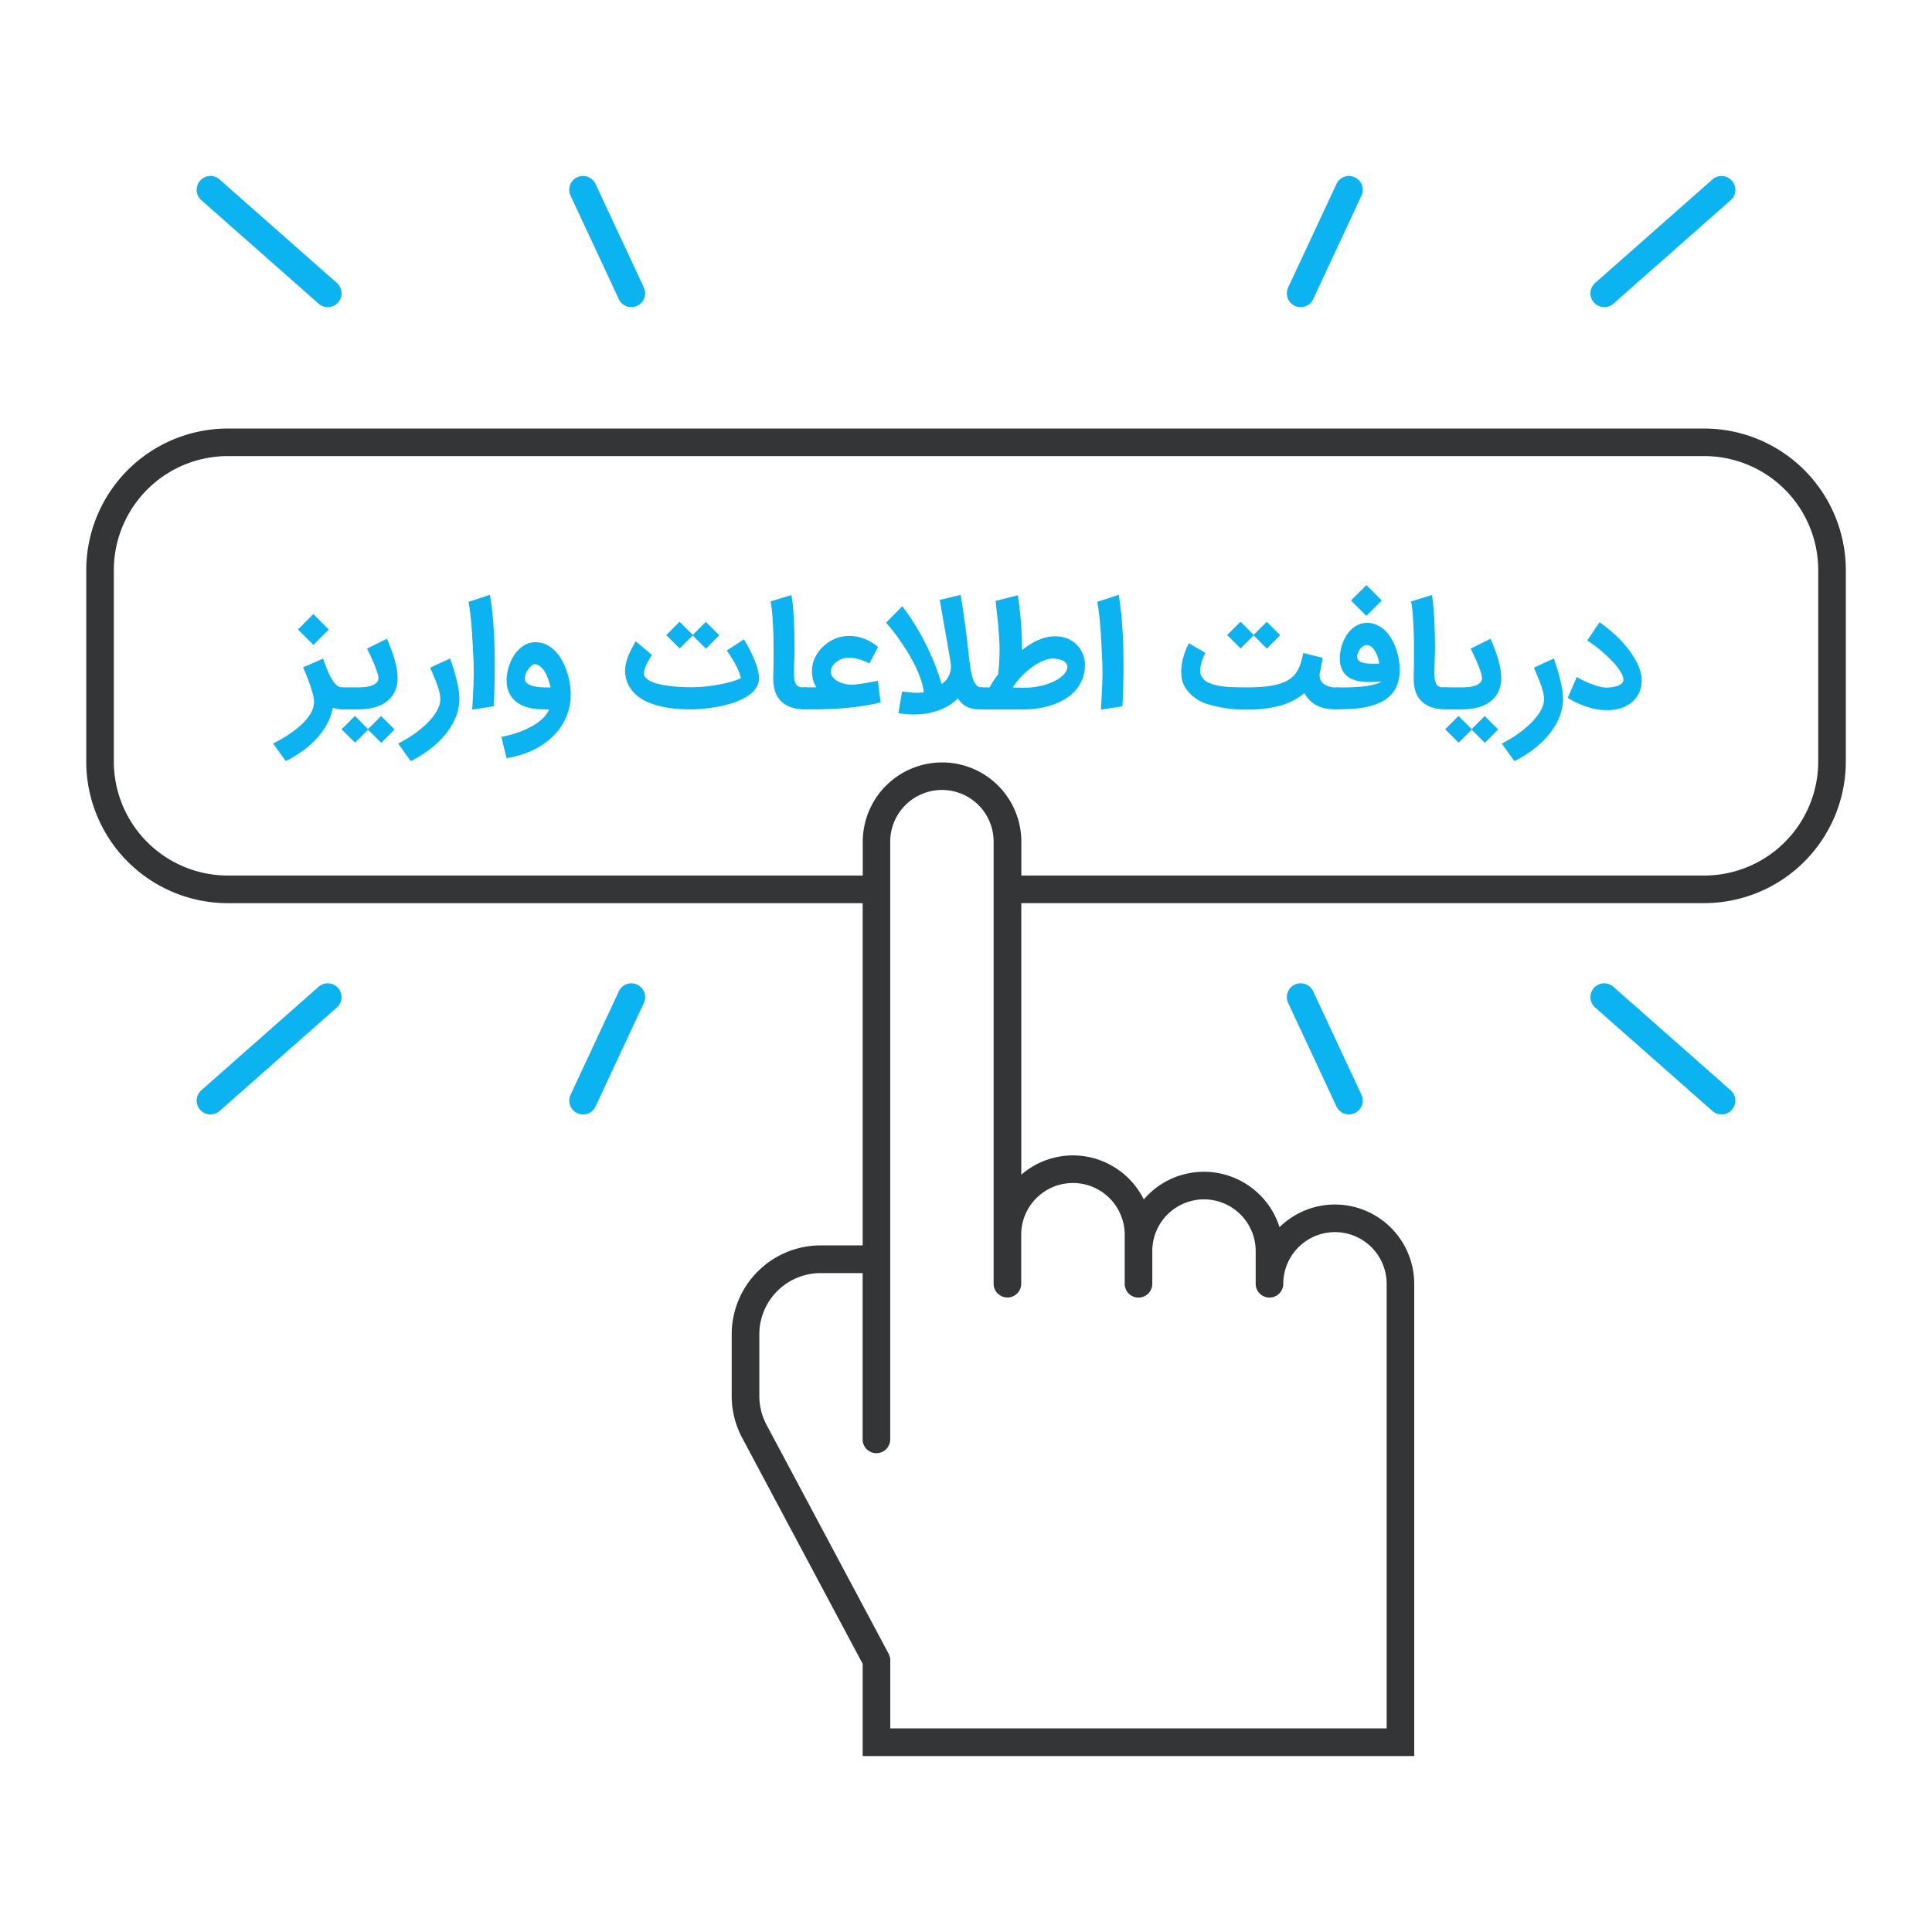 <svg xmlns="http://www.w3.org/2000/svg" width="120" height="120" viewBox="0 0 120 120">
    <g data-name="Group 9885">
        <path data-name="Path 17020" d="M545-290.037h-91.71a8.8 8.8 0 0 0-8.79 8.79v11.9a8.8 8.8 0 0 0 8.79 8.79h39.435v21.257h-2.616a5.525 5.525 0 0 0-5.519 5.519v3.834a5.533 5.533 0 0 0 .65 2.6l7.486 14.037v5.727h34.257v-29.332a4.93 4.93 0 0 0-4.925-4.925 4.906 4.906 0 0 0-3.44 1.407 4.933 4.933 0 0 0-4.7-3.441 4.913 4.913 0 0 0-3.731 1.719 4.926 4.926 0 0 0-4.4-2.736 4.9 4.9 0 0 0-3.21 1.2v-16.869H545a8.8 8.8 0 0 0 8.79-8.79v-11.9a8.8 8.8 0 0 0-8.79-8.787zm-39.21 46.86a3.214 3.214 0 0 1 3.21 3.21v3.051a.857.857 0 0 0 .857.857.857.857 0 0 0 .857-.857v-2.034a3.214 3.214 0 0 1 3.211-3.21 3.214 3.214 0 0 1 3.211 3.21v2.034a.857.857 0 0 0 .857.857.857.857 0 0 0 .857-.857 3.214 3.214 0 0 1 3.21-3.21 3.214 3.214 0 0 1 3.211 3.21v27.616h-30.832v-4.263c0-.03 0-.06-.009-.091s-.009-.054-.016-.081a.794.794 0 0 0-.024-.077.833.833 0 0 0-.036-.086l-.013-.033-7.587-14.226a3.812 3.812 0 0 1-.448-1.79v-3.834a3.809 3.809 0 0 1 3.8-3.8h2.616v10.329a.857.857 0 0 0 .857.857.857.857 0 0 0 .857-.857V-264.378a3.215 3.215 0 0 1 3.211-3.211 3.207 3.207 0 0 1 2.27.936 3.21 3.21 0 0 1 .941 2.274v27.457a.857.857 0 0 0 .857.857.857.857 0 0 0 .857-.857v-3.051a3.214 3.214 0 0 1 3.214-3.204zm46.286-26.172a7.084 7.084 0 0 1-7.076 7.075h-42.42v-2.1a4.918 4.918 0 0 0-1.443-3.486 4.914 4.914 0 0 0-3.482-1.439 4.931 4.931 0 0 0-4.925 4.925v2.1h-39.44a7.084 7.084 0 0 1-7.076-7.076v-11.9a7.084 7.084 0 0 1 7.076-7.076H545a7.083 7.083 0 0 1 7.076 7.076z" transform="translate(-439.143 316.655)" style="fill:#333536"/>
        <g data-name="Group 9884">
            <path data-name="Path 17021" d="M475.9-257.231c-.063 0-.147 0-.25-.013a1.214 1.214 0 0 1-.354-.095 3.344 3.344 0 0 1-.355 1.015 4.573 4.573 0 0 1-.645.9 5.624 5.624 0 0 1-.875.774 7.825 7.825 0 0 1-1.047.634l-.789-1.091q.305-.155.616-.338t.593-.388a6.074 6.074 0 0 0 .526-.426 3.509 3.509 0 0 0 .425-.459 2.181 2.181 0 0 0 .284-.485 1.294 1.294 0 0 0 .1-.5 1.851 1.851 0 0 0-.065-.427q-.065-.258-.164-.556t-.22-.6q-.12-.3-.233-.552l1.246-.543a8.774 8.774 0 0 0 .33.862 3.433 3.433 0 0 0 .3.552 1.053 1.053 0 0 0 .282.291.509.509 0 0 0 .27.084h.1v1.362zm-1.815-4-.957-.957.957-.957.957.957z" transform="translate(-454.622 301.288)" style="fill:#0bb3f0"/>
            <path data-name="Path 17022" d="M481.424-256.553h1.035q.185 0 .409-.019a2.007 2.007 0 0 0 .42-.08.853.853 0 0 0 .327-.179.4.4 0 0 0 .132-.312 1.159 1.159 0 0 0-.063-.308q-.062-.2-.164-.457t-.228-.528q-.127-.276-.252-.526l1.233-.612q.121.272.24.578t.213.621a5.933 5.933 0 0 1 .153.627 3.243 3.243 0 0 1 .058.6 1.923 1.923 0 0 1-.2.907 1.686 1.686 0 0 1-.532.608 2.249 2.249 0 0 1-.789.341 4.269 4.269 0 0 1-.97.106h-1.026zm1.681 2.625-.81.81-.837-.832.828-.832.819.819.81-.81.836.832-.827.832z" transform="translate(-460.243 299.248)" style="fill:#0bb3f0"/>
            <path data-name="Path 17023" d="M493.127-256.134q.1.317.185.649t.14.661a3.712 3.712 0 0 1 .056.619 2.854 2.854 0 0 1-.11.791 3.574 3.574 0 0 1-.31.748 4.511 4.511 0 0 1-.477.694 5.586 5.586 0 0 1-.612.627 6.531 6.531 0 0 1-.72.548 7.507 7.507 0 0 1-.793.455l-.784-1.091q.311-.155.627-.351a7.235 7.235 0 0 0 .608-.42 6.186 6.186 0 0 0 .543-.47 4.122 4.122 0 0 0 .44-.5 2.471 2.471 0 0 0 .295-.515 1.331 1.331 0 0 0 .108-.511 1.724 1.724 0 0 0-.05-.392 4.326 4.326 0 0 0-.135-.455c-.058-.162-.124-.335-.2-.517s-.159-.377-.248-.584l1.245-.569q.09.266.192.583z" transform="translate(-464.973 297.616)" style="fill:#0bb3f0"/>
            <path data-name="Path 17024" d="M500.177-259.554q.021-.379.036-.75t.02-.72q0-.349-.009-.642-.026-.612-.05-1.075t-.048-.821q-.023-.358-.047-.627t-.05-.493q-.026-.224-.056-.42t-.065-.408l1.332-.439q.094.577.153 1.164t.089 1.123q.03.537.041 1t.011.789v.642c0 .23 0 .468-.009.716s-.011.5-.019.75-.021.5-.039.741l-1.332.207.042-.737z" transform="translate(-470.806 302.892)" style="fill:#0bb3f0"/>
            <path data-name="Path 17025" d="M504.668-253.192a7.424 7.424 0 0 0 1.108-.3 5.151 5.151 0 0 0 .877-.409 3.077 3.077 0 0 0 .625-.481 1.586 1.586 0 0 0 .351-.517c-.123 0-.255 0-.392-.007s-.252-.009-.341-.015a2.958 2.958 0 0 1-.776-.162 1.861 1.861 0 0 1-.6-.349 1.511 1.511 0 0 1-.39-.541 1.835 1.835 0 0 1-.138-.733 2.678 2.678 0 0 1 .056-.539 3.1 3.1 0 0 1 .162-.539 2.648 2.648 0 0 1 .263-.5 2.182 2.182 0 0 1 .356-.41 1.582 1.582 0 0 1 .438-.278 1.3 1.3 0 0 1 .515-.1 1.525 1.525 0 0 1 .724.173 2.025 2.025 0 0 1 .58.459 2.954 2.954 0 0 1 .433.66 4.439 4.439 0 0 1 .291.776 4.662 4.662 0 0 1 .147.8 3.9 3.9 0 0 1 0 .741 3.535 3.535 0 0 1-.226.946 3.637 3.637 0 0 1-.448.815 3.892 3.892 0 0 1-.636.677 4.757 4.757 0 0 1-.784.534 5.255 5.255 0 0 1-.9.386 6.162 6.162 0 0 1-.976.233zm2.112-4.513a.281.281 0 0 0-.207.063.908.908 0 0 0-.216.215 1.428 1.428 0 0 0-.166.3.833.833 0 0 0-.067.315.344.344 0 0 0 .09.243.673.673 0 0 0 .233.157 1.506 1.506 0 0 0 .321.093 3.007 3.007 0 0 0 .356.043c.118.007.23.011.336.011h.267a4.935 4.935 0 0 0-.153-.513 2.486 2.486 0 0 0-.2-.44 1.363 1.363 0 0 0-.263-.323.678.678 0 0 0-.331-.164z" transform="translate(-473.525 298.961)" style="fill:#0bb3f0"/>
            <path data-name="Path 17026" d="M526.726-256.6q-.388 0-.837-.03a6.832 6.832 0 0 1-.9-.121 5.2 5.2 0 0 1-.869-.254 2.861 2.861 0 0 1-.75-.427 2.145 2.145 0 0 1-.539-.64 2.041 2.041 0 0 1-.234-.9 2.184 2.184 0 0 1 .056-.494 3.19 3.19 0 0 1 .149-.468 4.86 4.86 0 0 1 .211-.451q.119-.222.244-.446l1.013.849c-.043.06-.093.138-.151.235s-.113.2-.166.3a2.472 2.472 0 0 0-.134.321.913.913 0 0 0-.054.282.4.4 0 0 0 .119.285 1.068 1.068 0 0 0 .323.222 2.479 2.479 0 0 0 .487.164q.282.067.612.112t.69.065q.36.019.727.019.305 0 .7-.03t.8-.1q.413-.067.823-.172a4.834 4.834 0 0 0 .75-.256 3.416 3.416 0 0 0-.123-.388 4 4 0 0 0-.174-.386q-.1-.2-.246-.429t-.336-.522l1.06-.69a8.558 8.558 0 0 1 .597 1.138c.067.155.128.31.181.466a3.4 3.4 0 0 1 .123.455 1.782 1.782 0 0 1 .035.416 1.088 1.088 0 0 1-.25.64 2.149 2.149 0 0 1-.584.485 4.038 4.038 0 0 1-.8.349 7.6 7.6 0 0 1-.906.228q-.459.086-.89.125c-.283.03-.539.048-.757.048zm.073-4.591-.81.81-.836-.832.828-.832.819.819.81-.81.836.832-.827.832z" transform="translate(-483.772 300.662)" style="fill:#0bb3f0"/>
            <path data-name="Path 17027" d="M545.815-258.806a2.546 2.546 0 0 1-.914-.145 1.611 1.611 0 0 1-.612-.4 1.513 1.513 0 0 1-.342-.6 2.547 2.547 0 0 1-.106-.752q0-.207.009-.515t.009-.714v-.89q0-.49-.024-.972-.019-.487-.056-.935a7.289 7.289 0 0 0-.1-.78l1.289-.392q.056.284.093.67t.058.808q.021.422.032.849t.016.793q0 .323-.011.679c-.01.237-.018.464-.023.681s0 .413.006.588a1.134 1.134 0 0 0 .08.4.384.384 0 0 0 .1.151.4.4 0 0 0 .136.078.635.635 0 0 0 .17.03h.316v1.362z" transform="translate(-495.813 302.863)" style="fill:#0bb3f0"/>
            <path data-name="Path 17028" d="M552.373-258.385a4.102 4.102 0 0 0-.235-.093 3.076 3.076 0 0 0-.461-.12 1.778 1.778 0 0 0-.526-.017 1.17 1.17 0 0 0-.356.1 1.248 1.248 0 0 0-.3.192.93.93 0 0 0-.209.257.6.6 0 0 0-.078.289.557.557 0 0 0 .129.364 1.034 1.034 0 0 0 .33.261 1.758 1.758 0 0 0 .442.155 1.889 1.889 0 0 0 .469.043q.246-.022.511-.06c.177-.026.343-.053.5-.082q.134-.022.267-.048a8.45 8.45 0 0 0 .267-.056l.177 1.341q-.289.077-.705.155t-.937.14q-.522.062-1.138.1t-1.306.039h-.66v-1.362h.155l.6-.009a1.639 1.639 0 0 1-.216-.5 2.283 2.283 0 0 1-.056-.558 1.839 1.839 0 0 1 .17-.746 2.294 2.294 0 0 1 .453-.66 2.517 2.517 0 0 1 .67-.487 2.188 2.188 0 0 1 .824-.228 2.44 2.44 0 0 1 .423 0 2.624 2.624 0 0 1 .384.065 2.7 2.7 0 0 1 .34.108 2.749 2.749 0 0 1 .289.131c.1.055.2.113.289.175a2.347 2.347 0 0 1 .258.2l-.534 1.022q-.116-.062-.23-.111z" transform="translate(-498.601 299.483)" style="fill:#0bb3f0"/>
            <path data-name="Path 17029" d="M566.442-260.185v1.362h-.259a1.648 1.648 0 0 1-.783-.177 1.346 1.346 0 0 1-.523-.513.578.578 0 0 1-.056.065l-.056.056a2.8 2.8 0 0 1-.556.394 3.955 3.955 0 0 1-.647.278 4.277 4.277 0 0 1-.7.166 4.8 4.8 0 0 1-.714.054q-.206 0-.448-.021t-.517-.06l.233-1.353q.337.043.558.064t.373.022c.052 0 .12 0 .2-.011l.218-.02a3.871 3.871 0 0 0-.166-.733 7.053 7.053 0 0 0-.293-.746q-.17-.37-.375-.724c-.137-.236-.273-.459-.412-.668s-.272-.4-.4-.58-.247-.329-.349-.457-.185-.229-.248-.3l-.1-.117 1-1.022q.363.47.666.946t.554.936q.25.459.448.89c.132.287.249.558.349.81s.186.486.257.7.127.4.17.552a1.119 1.119 0 0 0 .218-.179 1.289 1.289 0 0 0 .188-.254 1.451 1.451 0 0 0 .131-.319 1.34 1.34 0 0 0 .049-.369.271.271 0 0 0 0-.034c0-.015-.005-.041-.011-.08l-.025-.173c-.011-.073-.029-.18-.052-.31l-.084-.489-.125-.718-.175-.991-.228-1.308 1.3-.315c0 .006.009.065.028.179s.042.267.071.459l.1.672c.038.255.075.53.114.823s.076.6.112.91.068.622.1.927q.052.375.106.7a3.337 3.337 0 0 0 .138.564 1.037 1.037 0 0 0 .213.375.438.438 0 0 0 .332.136z" transform="translate(-505.383 302.88)" style="fill:#0bb3f0"/>
            <path data-name="Path 17030" d="M574.068-260.157h.573l.2-.336a4.735 4.735 0 0 1 .336-.47q.035-.271.06-.666t.03-.864q0-.259-.018-.588t-.049-.718q-.033-.388-.08-.823t-.1-.905l1.388-.354q.06.444.108.858t.08.828q.032.413.049.838t.017.886q.224-.177.464-.334a3.655 3.655 0 0 1 .5-.273 2.988 2.988 0 0 1 .533-.183 2.458 2.458 0 0 1 .582-.067 1.986 1.986 0 0 1 .669.112 1.732 1.732 0 0 1 .558.323 1.733 1.733 0 0 1 .4.513 1.873 1.873 0 0 1 .2.681 2.5 2.5 0 0 1-.125.936 2.367 2.367 0 0 1-.416.741 2.664 2.664 0 0 1-.642.556 4.01 4.01 0 0 1-.806.384 5.074 5.074 0 0 1-.9.222 6.282 6.282 0 0 1-.936.071h-2.664zm4.535-1.793a1.549 1.549 0 0 0-.584.123 3.224 3.224 0 0 0-.667.364 4.881 4.881 0 0 0-.67.569 4.945 4.945 0 0 0-.6.737q.151.013.315.019c.109 0 .21.006.3.006a4.912 4.912 0 0 0 1.166-.127 3.734 3.734 0 0 0 .883-.324 1.827 1.827 0 0 0 .556-.431.664.664 0 0 0 .179-.455.4.4 0 0 0-.11-.22.687.687 0 0 0-.213-.146 1.222 1.222 0 0 0-.272-.084 1.86 1.86 0 0 0-.286-.031z" transform="translate(-513.182 302.852)" style="fill:#0bb3f0"/>
            <path data-name="Path 17031" d="M591.3-259.554q.021-.379.036-.75t.02-.72q0-.349-.009-.642-.026-.612-.05-1.075t-.048-.821q-.023-.358-.047-.627t-.05-.493q-.026-.224-.056-.42t-.065-.408l1.332-.439q.094.577.153 1.164t.089 1.123q.03.537.041 1t.011.789v.642c0 .23 0 .468-.009.716s-.011.5-.019.75-.021.5-.039.741l-1.332.207q.023-.358.042-.737z" transform="translate(-522.877 302.892)" style="fill:#0bb3f0"/>
            <path data-name="Path 17032" d="M612.166-256.661a2.1 2.1 0 0 1-.537-.177 1.655 1.655 0 0 1-.437-.312 2.128 2.128 0 0 1-.349-.463 3.923 3.923 0 0 1-1.481.771 7.366 7.366 0 0 1-2.028.25 7.854 7.854 0 0 1-2.492-.334 2.482 2.482 0 0 1-1.405-1.041 1.634 1.634 0 0 1-.2-.526 2.447 2.447 0 0 1-.036-.651 3.526 3.526 0 0 1 .138-.748 4.672 4.672 0 0 1 .33-.817l1.026.595q-.086.168-.164.364a2.447 2.447 0 0 0-.118.392 1.787 1.787 0 0 0-.039.38.686.686 0 0 0 .08.325.892.892 0 0 0 .411.379 2.529 2.529 0 0 0 .668.207 5.981 5.981 0 0 0 .847.084q.461.015.953.015.453 0 .858-.032a6.1 6.1 0 0 0 .748-.1 3.489 3.489 0 0 0 .621-.185 1.841 1.841 0 0 0 .476-.278 1.43 1.43 0 0 0 .3-.323 2.218 2.218 0 0 0 .2-.373 2.923 2.923 0 0 0 .136-.412q.053-.215.105-.435l1.207.306-.177.914a.789.789 0 0 0 .009.366.636.636 0 0 0 .177.291.905.905 0 0 0 .339.194 1.515 1.515 0 0 0 .489.071h.155v1.362h-.155a3.479 3.479 0 0 1-.655-.059zm-4.474-4.535-.811.81-.836-.832.828-.832.819.819.81-.81.836.832-.827.832z" transform="translate(-529.826 300.662)" style="fill:#0bb3f0"/>
            <path data-name="Path 17033" d="M625.755-261h.386q.227 0 .483-.013t.524-.033q.267-.021.511-.064a3.409 3.409 0 0 0 .446-.108 1.142 1.142 0 0 0 .332-.159 6.763 6.763 0 0 1-1.037.03 2.271 2.271 0 0 1-.815-.181 1.188 1.188 0 0 1-.534-.463 1.571 1.571 0 0 1-.2-.825 2.636 2.636 0 0 1 .048-.489 2.615 2.615 0 0 1 .144-.5 2.631 2.631 0 0 1 .239-.461 1.867 1.867 0 0 1 .33-.381 1.543 1.543 0 0 1 .418-.261 1.293 1.293 0 0 1 .5-.1 1.474 1.474 0 0 1 .623.129 1.776 1.776 0 0 1 .509.351 2.415 2.415 0 0 1 .4.515 3.533 3.533 0 0 1 .282.616 4.089 4.089 0 0 1 .168.66 3.987 3.987 0 0 1 .056.646 2.562 2.562 0 0 1-.144.9 1.924 1.924 0 0 1-.4.655 2.136 2.136 0 0 1-.615.446 3.633 3.633 0 0 1-.78.274 6 6 0 0 1-.9.136q-.474.037-.969.037h-.16V-261zm1.746-4.444-.957-.957.957-.957.957.957zm.026 1.811a.371.371 0 0 0-.205.058.752.752 0 0 0-.192.166.986.986 0 0 0-.144.237.671.671 0 0 0-.058.271.29.29 0 0 0 .08.211.552.552 0 0 0 .2.129 1.214 1.214 0 0 0 .282.067 2.837 2.837 0 0 0 .31.021h.287c.087 0 .161-.009.216-.015a3.807 3.807 0 0 0-.1-.392 1.822 1.822 0 0 0-.157-.362 1.011 1.011 0 0 0-.225-.272.492.492 0 0 0-.294-.121z" transform="translate(-542.631 303.697)" style="fill:#0bb3f0"/>
            <path data-name="Path 17034" d="M638.629-258.806a2.544 2.544 0 0 1-.913-.145 1.611 1.611 0 0 1-.612-.4 1.516 1.516 0 0 1-.342-.6 2.564 2.564 0 0 1-.106-.752q0-.207.009-.515t.009-.714v-.89q0-.49-.023-.972-.019-.487-.056-.935a7.266 7.266 0 0 0-.1-.78l1.289-.392q.056.284.093.67t.058.808q.021.422.032.849t.015.793q0 .323-.011.679t-.023.681q-.009.326.006.588a1.136 1.136 0 0 0 .08.4.388.388 0 0 0 .1.151.394.394 0 0 0 .136.078.635.635 0 0 0 .171.03h.317v1.362z" transform="translate(-548.85 302.863)" style="fill:#0bb3f0"/>
            <path data-name="Path 17035" d="M641.365-256.553h1.035c.123 0 .26-.006.409-.019a2.017 2.017 0 0 0 .421-.08.852.852 0 0 0 .327-.179.4.4 0 0 0 .132-.312 1.172 1.172 0 0 0-.062-.308q-.063-.2-.164-.457t-.228-.528q-.128-.276-.252-.526l1.233-.612c.08.181.16.374.239.578s.15.411.213.621a5.936 5.936 0 0 1 .153.627 3.243 3.243 0 0 1 .058.6 1.923 1.923 0 0 1-.2.907 1.678 1.678 0 0 1-.532.608 2.242 2.242 0 0 1-.789.341 4.269 4.269 0 0 1-.97.106h-1.026zm1.681 2.625-.81.81-.837-.832.828-.832.819.819.81-.81.836.832-.828.832z" transform="translate(-551.637 299.248)" style="fill:#0bb3f0"/>
            <path data-name="Path 17036" d="M653.069-256.134c.067.211.129.427.185.649s.1.441.141.661a3.765 3.765 0 0 1 .056.619 2.87 2.87 0 0 1-.11.791 3.581 3.581 0 0 1-.31.748 4.539 4.539 0 0 1-.476.694 5.63 5.63 0 0 1-.612.627 6.483 6.483 0 0 1-.72.548 7.491 7.491 0 0 1-.793.455l-.784-1.091q.31-.155.627-.351a7.165 7.165 0 0 0 .608-.42 6.125 6.125 0 0 0 .543-.47 4.081 4.081 0 0 0 .44-.5 2.474 2.474 0 0 0 .3-.515 1.33 1.33 0 0 0 .108-.511 1.726 1.726 0 0 0-.05-.392 4.439 4.439 0 0 0-.136-.455c-.058-.162-.124-.335-.2-.517s-.159-.377-.248-.584l1.246-.569q.083.266.185.583z" transform="translate(-556.368 297.616)" style="fill:#0bb3f0"/>
            <path data-name="Path 17037" d="M660.188-258.339q.243.116.5.213a4.392 4.392 0 0 0 .5.157 1.754 1.754 0 0 0 .418.06c.066 0 .157-.006.273-.017a1.908 1.908 0 0 0 .345-.067.978.978 0 0 0 .3-.14.3.3 0 0 0 .136-.237.823.823 0 0 0-.1-.379 2.688 2.688 0 0 0-.285-.442 4.819 4.819 0 0 0-.414-.465q-.235-.235-.484-.453t-.5-.405q-.25-.188-.462-.321l.763-1.134a9.414 9.414 0 0 1 .83.657 7.839 7.839 0 0 1 .759.77 5.892 5.892 0 0 1 .6.838 3.334 3.334 0 0 1 .369.873 1.5 1.5 0 0 1 .048.252 2.414 2.414 0 0 1 .013.244 1.724 1.724 0 0 1-.155.735 1.734 1.734 0 0 1-.433.578 1.972 1.972 0 0 1-.666.377 2.6 2.6 0 0 1-.853.134h-.138a3.105 3.105 0 0 1-.61-.063 4.866 4.866 0 0 1-.617-.166 5.369 5.369 0 0 1-.591-.241 5.941 5.941 0 0 1-.532-.289l.565-1.3a3.861 3.861 0 0 0 .421.231z" transform="translate(-561.828 300.616)" style="fill:#0bb3f0"/>
        </g>
        <path data-name="Path 17038" d="M515.357-201.5a.854.854 0 0 1-.362-.081.857.857 0 0 1-.414-1.139l3-6.429a.857.857 0 0 1 1.139-.414.858.858 0 0 1 .414 1.14l-3 6.429a.858.858 0 0 1-.777.494z" transform="translate(-479.143 270.719)" style="fill:#0bb3f0"/>
        <path data-name="Path 17039" d="M461.358-201.5a.856.856 0 0 1-.643-.29.858.858 0 0 1 .076-1.21l7.286-6.429a.857.857 0 0 1 1.21.076.858.858 0 0 1-.076 1.21l-7.286 6.429a.854.854 0 0 1-.567.214z" transform="translate(-448.286 270.718)" style="fill:#0bb3f0"/>
        <path data-name="Path 17040" d="M622.357-201.5a.857.857 0 0 1-.777-.495l-3-6.429a.858.858 0 0 1 .414-1.14.858.858 0 0 1 1.14.414l3 6.429a.858.858 0 0 1-.414 1.139.854.854 0 0 1-.363.082z" transform="translate(-538.571 270.719)" style="fill:#0bb3f0"/>
        <path data-name="Path 17041" d="M670.643-201.5a.854.854 0 0 1-.567-.214l-7.286-6.429a.858.858 0 0 1-.076-1.21.857.857 0 0 1 1.21-.076L671.21-203a.858.858 0 0 1 .076 1.21.856.856 0 0 1-.643.29z" transform="translate(-563.715 270.718)" style="fill:#0bb3f0"/>
        <path data-name="Path 17042" d="M518.357-318.5a.857.857 0 0 1-.777-.495l-3-6.429a.858.858 0 0 1 .414-1.14.858.858 0 0 1 1.14.414l3 6.429a.858.858 0 0 1-.414 1.139.854.854 0 0 1-.363.082z" transform="translate(-479.143 337.576)" style="fill:#0bb3f0"/>
        <path data-name="Path 17043" d="M468.643-318.5a.854.854 0 0 1-.567-.214l-7.286-6.429a.858.858 0 0 1-.076-1.21.857.857 0 0 1 1.21-.076L469.21-320a.858.858 0 0 1 .076 1.21.856.856 0 0 1-.643.29z" transform="translate(-448.286 337.575)" style="fill:#0bb3f0"/>
        <path data-name="Path 17044" d="M619.357-318.5a.854.854 0 0 1-.362-.081.857.857 0 0 1-.414-1.139l3-6.429a.857.857 0 0 1 1.139-.414.858.858 0 0 1 .414 1.14l-3 6.429a.858.858 0 0 1-.777.494z" transform="translate(-538.571 337.576)" style="fill:#0bb3f0"/>
        <path data-name="Path 17045" d="M663.358-318.5a.856.856 0 0 1-.643-.29.858.858 0 0 1 .076-1.21l7.286-6.429a.857.857 0 0 1 1.21.076.858.858 0 0 1-.076 1.21l-7.286 6.429a.854.854 0 0 1-.567.214z" transform="translate(-563.715 337.576)" style="fill:#0bb3f0"/>
    </g>
</svg>
